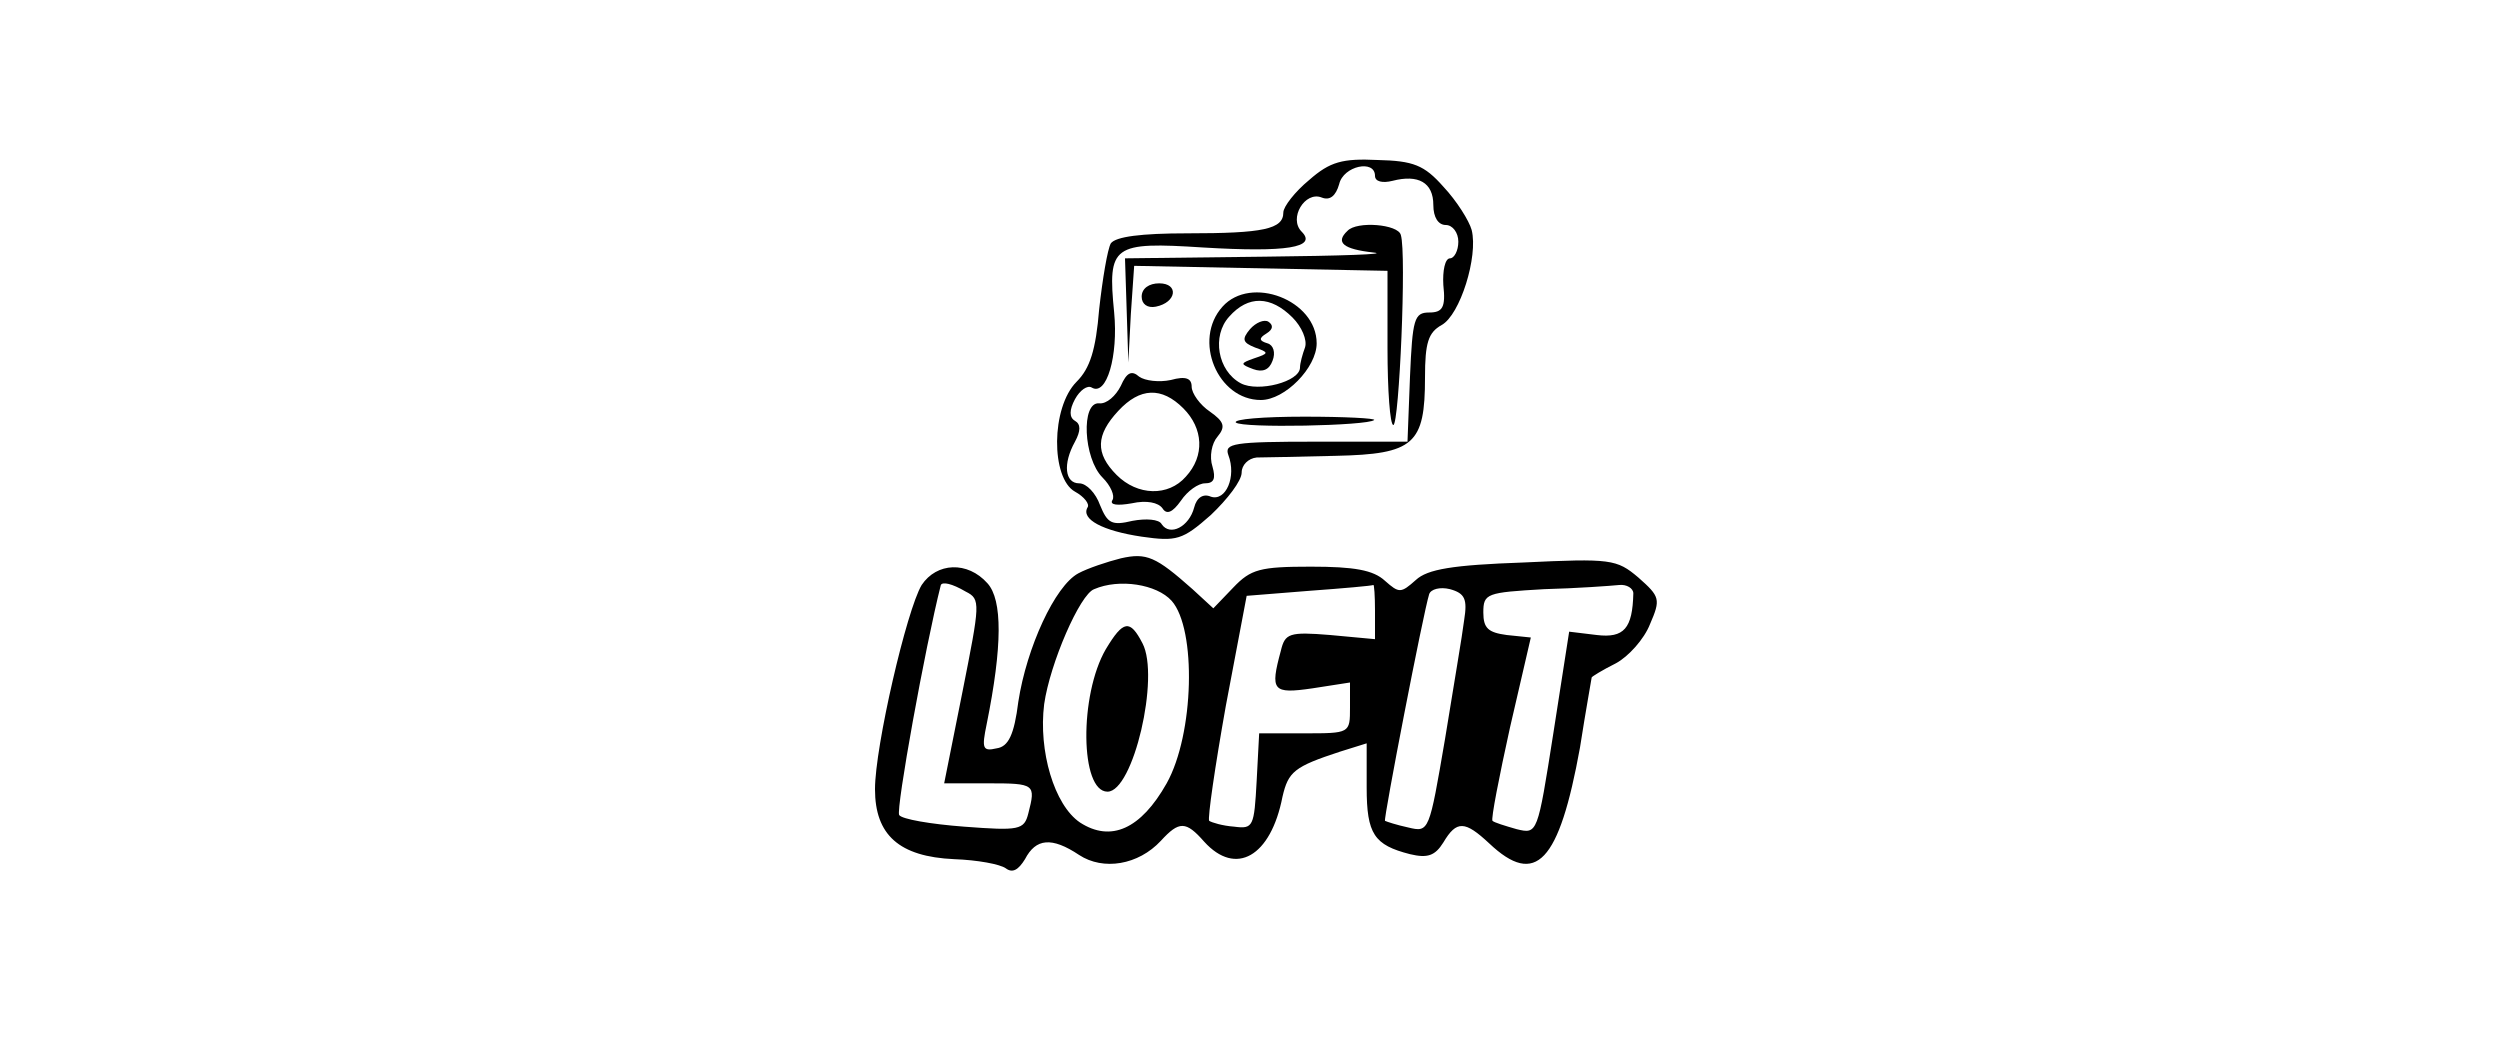 <?xml version="1.0" standalone="no"?>
<!DOCTYPE svg PUBLIC "-//W3C//DTD SVG 20010904//EN"
 "http://www.w3.org/TR/2001/REC-SVG-20010904/DTD/svg10.dtd">
<svg version="1.0" xmlns="http://www.w3.org/2000/svg"
 width="300pt" height="127pt" viewBox="0 0 300 127"
 preserveAspectRatio="xMidYMid meet">
<g transform="translate(0,127) scale(0.1,-0.1)"
fill="#000000" stroke="none">
<path d="M1571 1054 c-17 -14 -31 -32 -31 -39 0 -20 -24 -25 -115 -25 -56 0
-86 -4 -92 -12 -4 -7 -10 -43 -14 -79 -4 -49 -11 -71 -27 -87 -31 -31 -31
-116 -2 -132 11 -6 18 -15 15 -19 -8 -14 18 -28 65 -35 42 -6 49 -4 83 26 20
19 37 41 37 51 0 9 8 17 18 18 9 0 52 1 95 2 94 2 107 14 107 94 0 42 4 54 20
63 22 12 44 82 36 114 -3 11 -18 35 -34 52 -23 26 -36 31 -79 32 -42 2 -57 -2
-82 -24z m79 5 c0 -7 9 -9 21 -6 31 8 49 -2 49 -29 0 -15 6 -24 15 -24 8 0 15
-9 15 -20 0 -11 -5 -20 -10 -20 -6 0 -9 -15 -8 -32 3 -27 -1 -33 -17 -33 -18
0 -20 -8 -23 -77 l-3 -78 -110 0 c-99 0 -110 -2 -105 -16 10 -26 -3 -56 -21
-50 -9 4 -17 -1 -20 -13 -6 -23 -29 -35 -39 -20 -3 6 -19 7 -35 4 -25 -6 -30
-3 -39 19 -5 14 -16 26 -25 26 -17 0 -20 23 -5 50 7 13 7 21 0 25 -7 4 -7 13
0 26 6 11 15 17 20 14 18 -11 32 38 27 90 -8 81 -2 85 107 78 100 -6 137 0
118 19 -16 16 4 49 24 41 10 -4 17 2 21 16 5 22 43 30 43 10z"/>
<path d="M1617 993 c-15 -14 -5 -22 31 -26 20 -2 -38 -4 -130 -5 l-168 -2 2
-62 2 -63 3 58 4 58 152 -3 152 -3 0 -93 c0 -50 3 -92 7 -92 7 0 16 206 9 228
-3 13 -53 17 -64 5z"/>
<path d="M1370 914 c0 -9 7 -14 17 -12 25 5 28 28 4 28 -12 0 -21 -6 -21 -16z"/>
<path d="M1467 902 c-36 -40 -6 -112 46 -112 29 0 67 39 67 68 0 52 -79 82
-113 44z m84 -13 c11 -11 18 -27 15 -36 -3 -8 -6 -19 -6 -24 0 -17 -50 -30
-71 -19 -28 15 -35 57 -14 80 23 26 50 25 76 -1z"/>
<path d="M1500 875 c-10 -12 -9 -16 6 -22 17 -6 17 -7 -1 -13 -17 -6 -17 -7
-1 -13 11 -4 19 -1 23 10 4 10 1 19 -6 21 -10 3 -11 6 -1 12 8 5 8 10 2 14 -5
3 -15 -1 -22 -9z"/>
<path d="M1345 807 c-6 -12 -17 -22 -26 -21 -22 2 -19 -66 4 -89 10 -10 15
-22 12 -27 -4 -6 6 -7 23 -4 18 4 32 1 37 -6 5 -8 12 -5 22 9 8 12 21 21 29
21 11 0 13 6 9 20 -4 12 -1 28 6 36 10 12 8 18 -9 30 -12 8 -22 22 -22 30 0
10 -7 13 -25 8 -14 -3 -31 -1 -38 4 -9 8 -15 5 -22 -11z m75 -27 c24 -24 26
-57 3 -82 -21 -24 -58 -23 -83 2 -26 26 -25 48 2 77 26 28 52 29 78 3z"/>
<path d="M1483 763 c7 -7 159 -4 166 3 2 2 -35 4 -84 4 -49 0 -85 -3 -82 -7z"/>
<path d="M1345 600 c-16 -4 -40 -12 -51 -18 -28 -15 -62 -89 -72 -154 -5 -40
-12 -54 -26 -56 -17 -4 -18 0 -12 29 19 94 19 149 1 169 -24 27 -61 25 -79 -2
-18 -30 -56 -194 -56 -245 0 -55 29 -81 95 -84 28 -1 55 -6 62 -11 8 -6 15 -2
23 11 13 25 32 27 65 5 29 -19 71 -12 98 17 22 24 30 24 52 -1 38 -42 80 -18
94 54 7 30 14 36 69 54 l32 10 0 -53 c0 -56 9 -69 52 -80 21 -5 30 -2 40 14
16 27 26 26 55 -1 56 -53 84 -23 109 115 7 45 14 83 14 84 0 1 13 9 29 17 15
8 34 29 41 47 13 30 12 33 -14 56 -26 22 -33 23 -138 18 -85 -3 -115 -8 -129
-21 -18 -16 -20 -16 -37 -1 -14 13 -37 17 -89 17 -61 0 -72 -3 -93 -25 l-24
-25 -25 23 c-44 39 -55 44 -86 37z m-186 -40 c18 -9 17 -14 -4 -120 l-22 -110
53 0 c56 0 57 -1 48 -36 -5 -20 -11 -21 -77 -16 -40 3 -75 9 -78 14 -4 7 31
201 50 276 2 4 13 2 30 -8z m247 -11 c30 -34 27 -160 -6 -219 -31 -55 -67 -71
-104 -47 -31 21 -50 86 -43 142 7 49 43 132 60 138 30 13 75 6 93 -14z m244
-12 l0 -34 -54 5 c-49 4 -54 2 -59 -19 -13 -48 -10 -52 38 -45 l45 7 0 -30 c0
-31 0 -31 -55 -31 l-54 0 -3 -57 c-3 -55 -4 -58 -27 -55 -14 1 -27 5 -30 7 -2
3 7 65 20 138 l25 132 75 6 c41 3 75 6 77 7 1 1 2 -13 2 -31z m107 -11 c-2
-17 -13 -81 -23 -143 -19 -111 -19 -112 -44 -106 -14 3 -26 7 -28 8 -2 2 46
250 53 272 2 6 13 9 25 6 18 -5 21 -12 17 -37z m203 32 c-1 -42 -11 -54 -44
-50 l-33 4 -19 -122 c-19 -121 -19 -121 -44 -115 -14 4 -27 8 -29 10 -2 2 8
53 21 112 l25 108 -29 3 c-22 3 -28 8 -28 27 0 23 4 24 73 28 39 1 80 4 90 5
9 1 17 -4 17 -10z"/>
<path d="M1327 491 c-32 -55 -31 -171 2 -171 31 0 63 138 42 178 -15 29 -23
28 -44 -7z"/>
</g>
</svg>
